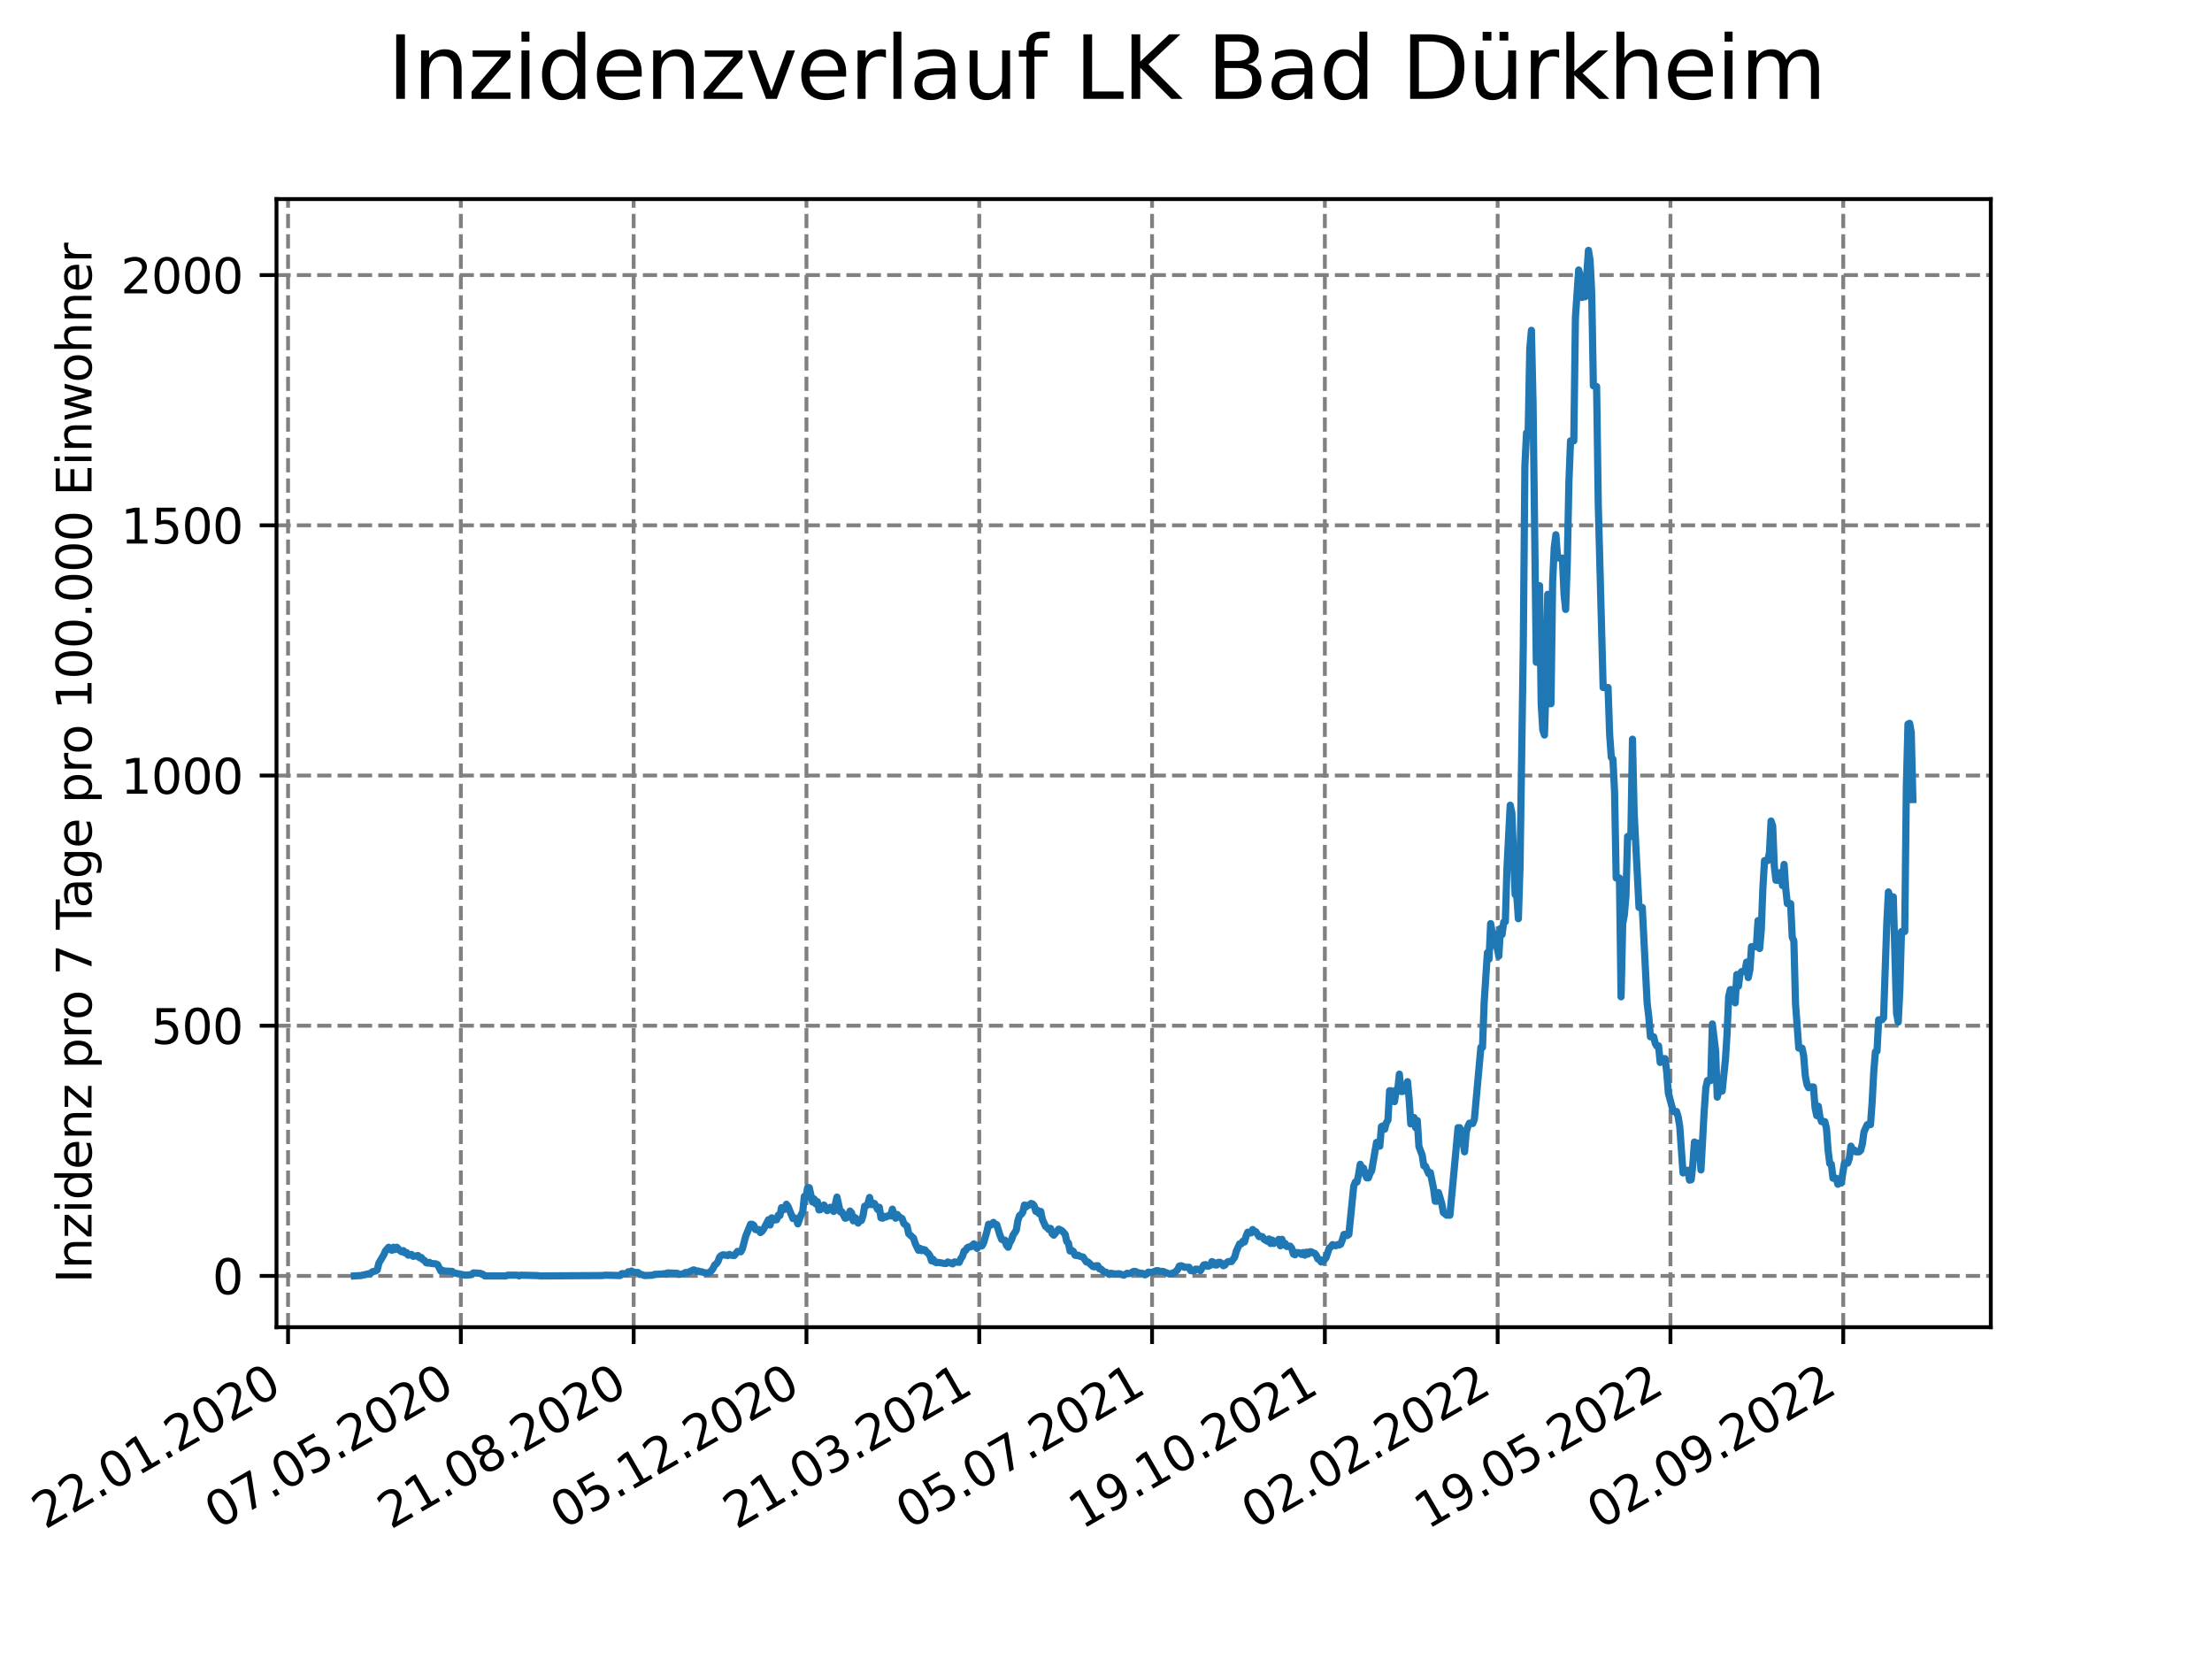 <?xml version="1.0" encoding="utf-8" standalone="no"?>
<!DOCTYPE svg PUBLIC "-//W3C//DTD SVG 1.1//EN"
  "http://www.w3.org/Graphics/SVG/1.1/DTD/svg11.dtd">
<svg xmlns:xlink="http://www.w3.org/1999/xlink" width="460.8pt" height="345.6pt" viewBox="0 0 460.8 345.6" xmlns="http://www.w3.org/2000/svg" version="1.1">
 <defs>
  <style type="text/css">*{stroke-linejoin: round; stroke-linecap: butt}</style>
 </defs>
 <g id="figure_1">
  <g id="patch_1">
   <path d="M 0 345.6 
L 460.8 345.6 
L 460.8 0 
L 0 0 
z
" style="fill: #ffffff"/>
  </g>
  <g id="axes_1">
   <g id="patch_2">
    <path d="M 57.6 276.48 
L 414.72 276.48 
L 414.72 41.472 
L 57.6 41.472 
z
" style="fill: #ffffff"/>
   </g>
   <g id="matplotlib.axis_1">
    <g id="xtick_1">
     <g id="line2d_1">
      <path d="M 60.008 276.48 
L 60.008 41.472 
" clip-path="url(#pf392b6de1f)" style="fill: none; stroke-dasharray: 2.96,1.28; stroke-dashoffset: 0; stroke: #808080; stroke-width: 0.8"/>
     </g>
     <g id="line2d_2">
      <defs>
       <path id="m49caa30ac6" d="M 0 0 
L 0 3.5 
" style="stroke: #000000; stroke-width: 0.8"/>
      </defs>
      <g>
       <use xlink:href="#m49caa30ac6" x="60.008" y="276.48" style="stroke: #000000; stroke-width: 0.8"/>
      </g>
     </g>
     <g id="text_1">
      <!-- 22.01.2020 -->
      <g transform="translate(9.383 318.689) rotate(-30) scale(0.1 -0.1)">
       <defs>
        <path id="DejaVuSans-32" d="M 1228 531 
L 3431 531 
L 3431 0 
L 469 0 
L 469 531 
Q 828 903 1448 1529 
Q 2069 2156 2228 2338 
Q 2531 2678 2651 2914 
Q 2772 3150 2772 3378 
Q 2772 3750 2511 3984 
Q 2250 4219 1831 4219 
Q 1534 4219 1204 4116 
Q 875 4013 500 3803 
L 500 4441 
Q 881 4594 1212 4672 
Q 1544 4750 1819 4750 
Q 2544 4750 2975 4387 
Q 3406 4025 3406 3419 
Q 3406 3131 3298 2873 
Q 3191 2616 2906 2266 
Q 2828 2175 2409 1742 
Q 1991 1309 1228 531 
z
" transform="scale(0.016)"/>
        <path id="DejaVuSans-2e" d="M 684 794 
L 1344 794 
L 1344 0 
L 684 0 
L 684 794 
z
" transform="scale(0.016)"/>
        <path id="DejaVuSans-30" d="M 2034 4250 
Q 1547 4250 1301 3770 
Q 1056 3291 1056 2328 
Q 1056 1369 1301 889 
Q 1547 409 2034 409 
Q 2525 409 2770 889 
Q 3016 1369 3016 2328 
Q 3016 3291 2770 3770 
Q 2525 4250 2034 4250 
z
M 2034 4750 
Q 2819 4750 3233 4129 
Q 3647 3509 3647 2328 
Q 3647 1150 3233 529 
Q 2819 -91 2034 -91 
Q 1250 -91 836 529 
Q 422 1150 422 2328 
Q 422 3509 836 4129 
Q 1250 4750 2034 4750 
z
" transform="scale(0.016)"/>
        <path id="DejaVuSans-31" d="M 794 531 
L 1825 531 
L 1825 4091 
L 703 3866 
L 703 4441 
L 1819 4666 
L 2450 4666 
L 2450 531 
L 3481 531 
L 3481 0 
L 794 0 
L 794 531 
z
" transform="scale(0.016)"/>
       </defs>
       <use xlink:href="#DejaVuSans-32"/>
       <use xlink:href="#DejaVuSans-32" x="63.623"/>
       <use xlink:href="#DejaVuSans-2e" x="127.246"/>
       <use xlink:href="#DejaVuSans-30" x="159.033"/>
       <use xlink:href="#DejaVuSans-31" x="222.656"/>
       <use xlink:href="#DejaVuSans-2e" x="286.279"/>
       <use xlink:href="#DejaVuSans-32" x="318.066"/>
       <use xlink:href="#DejaVuSans-30" x="381.689"/>
       <use xlink:href="#DejaVuSans-32" x="445.312"/>
       <use xlink:href="#DejaVuSans-30" x="508.936"/>
      </g>
     </g>
    </g>
    <g id="xtick_2">
     <g id="line2d_3">
      <path d="M 96.006 276.48 
L 96.006 41.472 
" clip-path="url(#pf392b6de1f)" style="fill: none; stroke-dasharray: 2.96,1.28; stroke-dashoffset: 0; stroke: #808080; stroke-width: 0.8"/>
     </g>
     <g id="line2d_4">
      <g>
       <use xlink:href="#m49caa30ac6" x="96.006" y="276.48" style="stroke: #000000; stroke-width: 0.8"/>
      </g>
     </g>
     <g id="text_2">
      <!-- 07.05.2020 -->
      <g transform="translate(45.38 318.689) rotate(-30) scale(0.1 -0.1)">
       <defs>
        <path id="DejaVuSans-37" d="M 525 4666 
L 3525 4666 
L 3525 4397 
L 1831 0 
L 1172 0 
L 2766 4134 
L 525 4134 
L 525 4666 
z
" transform="scale(0.016)"/>
        <path id="DejaVuSans-35" d="M 691 4666 
L 3169 4666 
L 3169 4134 
L 1269 4134 
L 1269 2991 
Q 1406 3038 1543 3061 
Q 1681 3084 1819 3084 
Q 2600 3084 3056 2656 
Q 3513 2228 3513 1497 
Q 3513 744 3044 326 
Q 2575 -91 1722 -91 
Q 1428 -91 1123 -41 
Q 819 9 494 109 
L 494 744 
Q 775 591 1075 516 
Q 1375 441 1709 441 
Q 2250 441 2565 725 
Q 2881 1009 2881 1497 
Q 2881 1984 2565 2268 
Q 2250 2553 1709 2553 
Q 1456 2553 1204 2497 
Q 953 2441 691 2322 
L 691 4666 
z
" transform="scale(0.016)"/>
       </defs>
       <use xlink:href="#DejaVuSans-30"/>
       <use xlink:href="#DejaVuSans-37" x="63.623"/>
       <use xlink:href="#DejaVuSans-2e" x="127.246"/>
       <use xlink:href="#DejaVuSans-30" x="159.033"/>
       <use xlink:href="#DejaVuSans-35" x="222.656"/>
       <use xlink:href="#DejaVuSans-2e" x="286.279"/>
       <use xlink:href="#DejaVuSans-32" x="318.066"/>
       <use xlink:href="#DejaVuSans-30" x="381.689"/>
       <use xlink:href="#DejaVuSans-32" x="445.312"/>
       <use xlink:href="#DejaVuSans-30" x="508.936"/>
      </g>
     </g>
    </g>
    <g id="xtick_3">
     <g id="line2d_5">
      <path d="M 132.003 276.48 
L 132.003 41.472 
" clip-path="url(#pf392b6de1f)" style="fill: none; stroke-dasharray: 2.96,1.28; stroke-dashoffset: 0; stroke: #808080; stroke-width: 0.8"/>
     </g>
     <g id="line2d_6">
      <g>
       <use xlink:href="#m49caa30ac6" x="132.003" y="276.48" style="stroke: #000000; stroke-width: 0.8"/>
      </g>
     </g>
     <g id="text_3">
      <!-- 21.08.2020 -->
      <g transform="translate(81.378 318.689) rotate(-30) scale(0.1 -0.1)">
       <defs>
        <path id="DejaVuSans-38" d="M 2034 2216 
Q 1584 2216 1326 1975 
Q 1069 1734 1069 1313 
Q 1069 891 1326 650 
Q 1584 409 2034 409 
Q 2484 409 2743 651 
Q 3003 894 3003 1313 
Q 3003 1734 2745 1975 
Q 2488 2216 2034 2216 
z
M 1403 2484 
Q 997 2584 770 2862 
Q 544 3141 544 3541 
Q 544 4100 942 4425 
Q 1341 4750 2034 4750 
Q 2731 4750 3128 4425 
Q 3525 4100 3525 3541 
Q 3525 3141 3298 2862 
Q 3072 2584 2669 2484 
Q 3125 2378 3379 2068 
Q 3634 1759 3634 1313 
Q 3634 634 3220 271 
Q 2806 -91 2034 -91 
Q 1263 -91 848 271 
Q 434 634 434 1313 
Q 434 1759 690 2068 
Q 947 2378 1403 2484 
z
M 1172 3481 
Q 1172 3119 1398 2916 
Q 1625 2713 2034 2713 
Q 2441 2713 2670 2916 
Q 2900 3119 2900 3481 
Q 2900 3844 2670 4047 
Q 2441 4250 2034 4250 
Q 1625 4250 1398 4047 
Q 1172 3844 1172 3481 
z
" transform="scale(0.016)"/>
       </defs>
       <use xlink:href="#DejaVuSans-32"/>
       <use xlink:href="#DejaVuSans-31" x="63.623"/>
       <use xlink:href="#DejaVuSans-2e" x="127.246"/>
       <use xlink:href="#DejaVuSans-30" x="159.033"/>
       <use xlink:href="#DejaVuSans-38" x="222.656"/>
       <use xlink:href="#DejaVuSans-2e" x="286.279"/>
       <use xlink:href="#DejaVuSans-32" x="318.066"/>
       <use xlink:href="#DejaVuSans-30" x="381.689"/>
       <use xlink:href="#DejaVuSans-32" x="445.312"/>
       <use xlink:href="#DejaVuSans-30" x="508.936"/>
      </g>
     </g>
    </g>
    <g id="xtick_4">
     <g id="line2d_7">
      <path d="M 168 276.48 
L 168 41.472 
" clip-path="url(#pf392b6de1f)" style="fill: none; stroke-dasharray: 2.96,1.28; stroke-dashoffset: 0; stroke: #808080; stroke-width: 0.8"/>
     </g>
     <g id="line2d_8">
      <g>
       <use xlink:href="#m49caa30ac6" x="168" y="276.48" style="stroke: #000000; stroke-width: 0.8"/>
      </g>
     </g>
     <g id="text_4">
      <!-- 05.12.2020 -->
      <g transform="translate(117.375 318.689) rotate(-30) scale(0.1 -0.1)">
       <use xlink:href="#DejaVuSans-30"/>
       <use xlink:href="#DejaVuSans-35" x="63.623"/>
       <use xlink:href="#DejaVuSans-2e" x="127.246"/>
       <use xlink:href="#DejaVuSans-31" x="159.033"/>
       <use xlink:href="#DejaVuSans-32" x="222.656"/>
       <use xlink:href="#DejaVuSans-2e" x="286.279"/>
       <use xlink:href="#DejaVuSans-32" x="318.066"/>
       <use xlink:href="#DejaVuSans-30" x="381.689"/>
       <use xlink:href="#DejaVuSans-32" x="445.312"/>
       <use xlink:href="#DejaVuSans-30" x="508.936"/>
      </g>
     </g>
    </g>
    <g id="xtick_5">
     <g id="line2d_9">
      <path d="M 203.997 276.48 
L 203.997 41.472 
" clip-path="url(#pf392b6de1f)" style="fill: none; stroke-dasharray: 2.96,1.28; stroke-dashoffset: 0; stroke: #808080; stroke-width: 0.8"/>
     </g>
     <g id="line2d_10">
      <g>
       <use xlink:href="#m49caa30ac6" x="203.997" y="276.48" style="stroke: #000000; stroke-width: 0.8"/>
      </g>
     </g>
     <g id="text_5">
      <!-- 21.03.2021 -->
      <g transform="translate(153.372 318.689) rotate(-30) scale(0.1 -0.1)">
       <defs>
        <path id="DejaVuSans-33" d="M 2597 2516 
Q 3050 2419 3304 2112 
Q 3559 1806 3559 1356 
Q 3559 666 3084 287 
Q 2609 -91 1734 -91 
Q 1441 -91 1130 -33 
Q 819 25 488 141 
L 488 750 
Q 750 597 1062 519 
Q 1375 441 1716 441 
Q 2309 441 2620 675 
Q 2931 909 2931 1356 
Q 2931 1769 2642 2001 
Q 2353 2234 1838 2234 
L 1294 2234 
L 1294 2753 
L 1863 2753 
Q 2328 2753 2575 2939 
Q 2822 3125 2822 3475 
Q 2822 3834 2567 4026 
Q 2313 4219 1838 4219 
Q 1578 4219 1281 4162 
Q 984 4106 628 3988 
L 628 4550 
Q 988 4650 1302 4700 
Q 1616 4750 1894 4750 
Q 2613 4750 3031 4423 
Q 3450 4097 3450 3541 
Q 3450 3153 3228 2886 
Q 3006 2619 2597 2516 
z
" transform="scale(0.016)"/>
       </defs>
       <use xlink:href="#DejaVuSans-32"/>
       <use xlink:href="#DejaVuSans-31" x="63.623"/>
       <use xlink:href="#DejaVuSans-2e" x="127.246"/>
       <use xlink:href="#DejaVuSans-30" x="159.033"/>
       <use xlink:href="#DejaVuSans-33" x="222.656"/>
       <use xlink:href="#DejaVuSans-2e" x="286.279"/>
       <use xlink:href="#DejaVuSans-32" x="318.066"/>
       <use xlink:href="#DejaVuSans-30" x="381.689"/>
       <use xlink:href="#DejaVuSans-32" x="445.312"/>
       <use xlink:href="#DejaVuSans-31" x="508.936"/>
      </g>
     </g>
    </g>
    <g id="xtick_6">
     <g id="line2d_11">
      <path d="M 239.995 276.48 
L 239.995 41.472 
" clip-path="url(#pf392b6de1f)" style="fill: none; stroke-dasharray: 2.96,1.28; stroke-dashoffset: 0; stroke: #808080; stroke-width: 0.8"/>
     </g>
     <g id="line2d_12">
      <g>
       <use xlink:href="#m49caa30ac6" x="239.995" y="276.48" style="stroke: #000000; stroke-width: 0.8"/>
      </g>
     </g>
     <g id="text_6">
      <!-- 05.07.2021 -->
      <g transform="translate(189.369 318.689) rotate(-30) scale(0.1 -0.1)">
       <use xlink:href="#DejaVuSans-30"/>
       <use xlink:href="#DejaVuSans-35" x="63.623"/>
       <use xlink:href="#DejaVuSans-2e" x="127.246"/>
       <use xlink:href="#DejaVuSans-30" x="159.033"/>
       <use xlink:href="#DejaVuSans-37" x="222.656"/>
       <use xlink:href="#DejaVuSans-2e" x="286.279"/>
       <use xlink:href="#DejaVuSans-32" x="318.066"/>
       <use xlink:href="#DejaVuSans-30" x="381.689"/>
       <use xlink:href="#DejaVuSans-32" x="445.312"/>
       <use xlink:href="#DejaVuSans-31" x="508.936"/>
      </g>
     </g>
    </g>
    <g id="xtick_7">
     <g id="line2d_13">
      <path d="M 275.992 276.48 
L 275.992 41.472 
" clip-path="url(#pf392b6de1f)" style="fill: none; stroke-dasharray: 2.96,1.28; stroke-dashoffset: 0; stroke: #808080; stroke-width: 0.8"/>
     </g>
     <g id="line2d_14">
      <g>
       <use xlink:href="#m49caa30ac6" x="275.992" y="276.48" style="stroke: #000000; stroke-width: 0.8"/>
      </g>
     </g>
     <g id="text_7">
      <!-- 19.10.2021 -->
      <g transform="translate(225.367 318.689) rotate(-30) scale(0.1 -0.1)">
       <defs>
        <path id="DejaVuSans-39" d="M 703 97 
L 703 672 
Q 941 559 1184 500 
Q 1428 441 1663 441 
Q 2288 441 2617 861 
Q 2947 1281 2994 2138 
Q 2813 1869 2534 1725 
Q 2256 1581 1919 1581 
Q 1219 1581 811 2004 
Q 403 2428 403 3163 
Q 403 3881 828 4315 
Q 1253 4750 1959 4750 
Q 2769 4750 3195 4129 
Q 3622 3509 3622 2328 
Q 3622 1225 3098 567 
Q 2575 -91 1691 -91 
Q 1453 -91 1209 -44 
Q 966 3 703 97 
z
M 1959 2075 
Q 2384 2075 2632 2365 
Q 2881 2656 2881 3163 
Q 2881 3666 2632 3958 
Q 2384 4250 1959 4250 
Q 1534 4250 1286 3958 
Q 1038 3666 1038 3163 
Q 1038 2656 1286 2365 
Q 1534 2075 1959 2075 
z
" transform="scale(0.016)"/>
       </defs>
       <use xlink:href="#DejaVuSans-31"/>
       <use xlink:href="#DejaVuSans-39" x="63.623"/>
       <use xlink:href="#DejaVuSans-2e" x="127.246"/>
       <use xlink:href="#DejaVuSans-31" x="159.033"/>
       <use xlink:href="#DejaVuSans-30" x="222.656"/>
       <use xlink:href="#DejaVuSans-2e" x="286.279"/>
       <use xlink:href="#DejaVuSans-32" x="318.066"/>
       <use xlink:href="#DejaVuSans-30" x="381.689"/>
       <use xlink:href="#DejaVuSans-32" x="445.312"/>
       <use xlink:href="#DejaVuSans-31" x="508.936"/>
      </g>
     </g>
    </g>
    <g id="xtick_8">
     <g id="line2d_15">
      <path d="M 311.989 276.48 
L 311.989 41.472 
" clip-path="url(#pf392b6de1f)" style="fill: none; stroke-dasharray: 2.96,1.28; stroke-dashoffset: 0; stroke: #808080; stroke-width: 0.8"/>
     </g>
     <g id="line2d_16">
      <g>
       <use xlink:href="#m49caa30ac6" x="311.989" y="276.48" style="stroke: #000000; stroke-width: 0.8"/>
      </g>
     </g>
     <g id="text_8">
      <!-- 02.02.2022 -->
      <g transform="translate(261.364 318.689) rotate(-30) scale(0.1 -0.1)">
       <use xlink:href="#DejaVuSans-30"/>
       <use xlink:href="#DejaVuSans-32" x="63.623"/>
       <use xlink:href="#DejaVuSans-2e" x="127.246"/>
       <use xlink:href="#DejaVuSans-30" x="159.033"/>
       <use xlink:href="#DejaVuSans-32" x="222.656"/>
       <use xlink:href="#DejaVuSans-2e" x="286.279"/>
       <use xlink:href="#DejaVuSans-32" x="318.066"/>
       <use xlink:href="#DejaVuSans-30" x="381.689"/>
       <use xlink:href="#DejaVuSans-32" x="445.312"/>
       <use xlink:href="#DejaVuSans-32" x="508.936"/>
      </g>
     </g>
    </g>
    <g id="xtick_9">
     <g id="line2d_17">
      <path d="M 347.986 276.48 
L 347.986 41.472 
" clip-path="url(#pf392b6de1f)" style="fill: none; stroke-dasharray: 2.96,1.28; stroke-dashoffset: 0; stroke: #808080; stroke-width: 0.8"/>
     </g>
     <g id="line2d_18">
      <g>
       <use xlink:href="#m49caa30ac6" x="347.986" y="276.48" style="stroke: #000000; stroke-width: 0.8"/>
      </g>
     </g>
     <g id="text_9">
      <!-- 19.05.2022 -->
      <g transform="translate(297.361 318.689) rotate(-30) scale(0.1 -0.1)">
       <use xlink:href="#DejaVuSans-31"/>
       <use xlink:href="#DejaVuSans-39" x="63.623"/>
       <use xlink:href="#DejaVuSans-2e" x="127.246"/>
       <use xlink:href="#DejaVuSans-30" x="159.033"/>
       <use xlink:href="#DejaVuSans-35" x="222.656"/>
       <use xlink:href="#DejaVuSans-2e" x="286.279"/>
       <use xlink:href="#DejaVuSans-32" x="318.066"/>
       <use xlink:href="#DejaVuSans-30" x="381.689"/>
       <use xlink:href="#DejaVuSans-32" x="445.312"/>
       <use xlink:href="#DejaVuSans-32" x="508.936"/>
      </g>
     </g>
    </g>
    <g id="xtick_10">
     <g id="line2d_19">
      <path d="M 383.984 276.48 
L 383.984 41.472 
" clip-path="url(#pf392b6de1f)" style="fill: none; stroke-dasharray: 2.96,1.28; stroke-dashoffset: 0; stroke: #808080; stroke-width: 0.8"/>
     </g>
     <g id="line2d_20">
      <g>
       <use xlink:href="#m49caa30ac6" x="383.984" y="276.48" style="stroke: #000000; stroke-width: 0.8"/>
      </g>
     </g>
     <g id="text_10">
      <!-- 02.09.2022 -->
      <g transform="translate(333.358 318.689) rotate(-30) scale(0.1 -0.1)">
       <use xlink:href="#DejaVuSans-30"/>
       <use xlink:href="#DejaVuSans-32" x="63.623"/>
       <use xlink:href="#DejaVuSans-2e" x="127.246"/>
       <use xlink:href="#DejaVuSans-30" x="159.033"/>
       <use xlink:href="#DejaVuSans-39" x="222.656"/>
       <use xlink:href="#DejaVuSans-2e" x="286.279"/>
       <use xlink:href="#DejaVuSans-32" x="318.066"/>
       <use xlink:href="#DejaVuSans-30" x="381.689"/>
       <use xlink:href="#DejaVuSans-32" x="445.312"/>
       <use xlink:href="#DejaVuSans-32" x="508.936"/>
      </g>
     </g>
    </g>
   </g>
   <g id="matplotlib.axis_2">
    <g id="ytick_1">
     <g id="line2d_21">
      <path d="M 57.6 265.798 
L 414.72 265.798 
" clip-path="url(#pf392b6de1f)" style="fill: none; stroke-dasharray: 2.96,1.28; stroke-dashoffset: 0; stroke: #808080; stroke-width: 0.8"/>
     </g>
     <g id="line2d_22">
      <defs>
       <path id="m93ad65875f" d="M 0 0 
L -3.5 0 
" style="stroke: #000000; stroke-width: 0.8"/>
      </defs>
      <g>
       <use xlink:href="#m93ad65875f" x="57.6" y="265.798" style="stroke: #000000; stroke-width: 0.8"/>
      </g>
     </g>
     <g id="text_11">
      <!-- 0 -->
      <g transform="translate(44.237 269.597) scale(0.1 -0.1)">
       <use xlink:href="#DejaVuSans-30"/>
      </g>
     </g>
    </g>
    <g id="ytick_2">
     <g id="line2d_23">
      <path d="M 57.6 213.675 
L 414.72 213.675 
" clip-path="url(#pf392b6de1f)" style="fill: none; stroke-dasharray: 2.96,1.28; stroke-dashoffset: 0; stroke: #808080; stroke-width: 0.8"/>
     </g>
     <g id="line2d_24">
      <g>
       <use xlink:href="#m93ad65875f" x="57.6" y="213.675" style="stroke: #000000; stroke-width: 0.8"/>
      </g>
     </g>
     <g id="text_12">
      <!-- 500 -->
      <g transform="translate(31.512 217.474) scale(0.1 -0.1)">
       <use xlink:href="#DejaVuSans-35"/>
       <use xlink:href="#DejaVuSans-30" x="63.623"/>
       <use xlink:href="#DejaVuSans-30" x="127.246"/>
      </g>
     </g>
    </g>
    <g id="ytick_3">
     <g id="line2d_25">
      <path d="M 57.6 161.552 
L 414.72 161.552 
" clip-path="url(#pf392b6de1f)" style="fill: none; stroke-dasharray: 2.96,1.28; stroke-dashoffset: 0; stroke: #808080; stroke-width: 0.8"/>
     </g>
     <g id="line2d_26">
      <g>
       <use xlink:href="#m93ad65875f" x="57.6" y="161.552" style="stroke: #000000; stroke-width: 0.8"/>
      </g>
     </g>
     <g id="text_13">
      <!-- 1000 -->
      <g transform="translate(25.15 165.352) scale(0.1 -0.1)">
       <use xlink:href="#DejaVuSans-31"/>
       <use xlink:href="#DejaVuSans-30" x="63.623"/>
       <use xlink:href="#DejaVuSans-30" x="127.246"/>
       <use xlink:href="#DejaVuSans-30" x="190.869"/>
      </g>
     </g>
    </g>
    <g id="ytick_4">
     <g id="line2d_27">
      <path d="M 57.6 109.43 
L 414.72 109.43 
" clip-path="url(#pf392b6de1f)" style="fill: none; stroke-dasharray: 2.96,1.28; stroke-dashoffset: 0; stroke: #808080; stroke-width: 0.8"/>
     </g>
     <g id="line2d_28">
      <g>
       <use xlink:href="#m93ad65875f" x="57.6" y="109.43" style="stroke: #000000; stroke-width: 0.8"/>
      </g>
     </g>
     <g id="text_14">
      <!-- 1500 -->
      <g transform="translate(25.15 113.229) scale(0.1 -0.1)">
       <use xlink:href="#DejaVuSans-31"/>
       <use xlink:href="#DejaVuSans-35" x="63.623"/>
       <use xlink:href="#DejaVuSans-30" x="127.246"/>
       <use xlink:href="#DejaVuSans-30" x="190.869"/>
      </g>
     </g>
    </g>
    <g id="ytick_5">
     <g id="line2d_29">
      <path d="M 57.6 57.307 
L 414.72 57.307 
" clip-path="url(#pf392b6de1f)" style="fill: none; stroke-dasharray: 2.96,1.28; stroke-dashoffset: 0; stroke: #808080; stroke-width: 0.8"/>
     </g>
     <g id="line2d_30">
      <g>
       <use xlink:href="#m93ad65875f" x="57.6" y="57.307" style="stroke: #000000; stroke-width: 0.8"/>
      </g>
     </g>
     <g id="text_15">
      <!-- 2000 -->
      <g transform="translate(25.15 61.106) scale(0.1 -0.1)">
       <use xlink:href="#DejaVuSans-32"/>
       <use xlink:href="#DejaVuSans-30" x="63.623"/>
       <use xlink:href="#DejaVuSans-30" x="127.246"/>
       <use xlink:href="#DejaVuSans-30" x="190.869"/>
      </g>
     </g>
    </g>
    <g id="text_16">
     <!-- Inzidenz pro 7 Tage pro 100.000 Einwohner -->
     <g transform="translate(19.07 267.301) rotate(-90) scale(0.1 -0.1)">
      <defs>
       <path id="DejaVuSans-49" d="M 628 4666 
L 1259 4666 
L 1259 0 
L 628 0 
L 628 4666 
z
" transform="scale(0.016)"/>
       <path id="DejaVuSans-6e" d="M 3513 2113 
L 3513 0 
L 2938 0 
L 2938 2094 
Q 2938 2591 2744 2837 
Q 2550 3084 2163 3084 
Q 1697 3084 1428 2787 
Q 1159 2491 1159 1978 
L 1159 0 
L 581 0 
L 581 3500 
L 1159 3500 
L 1159 2956 
Q 1366 3272 1645 3428 
Q 1925 3584 2291 3584 
Q 2894 3584 3203 3211 
Q 3513 2838 3513 2113 
z
" transform="scale(0.016)"/>
       <path id="DejaVuSans-7a" d="M 353 3500 
L 3084 3500 
L 3084 2975 
L 922 459 
L 3084 459 
L 3084 0 
L 275 0 
L 275 525 
L 2438 3041 
L 353 3041 
L 353 3500 
z
" transform="scale(0.016)"/>
       <path id="DejaVuSans-69" d="M 603 3500 
L 1178 3500 
L 1178 0 
L 603 0 
L 603 3500 
z
M 603 4863 
L 1178 4863 
L 1178 4134 
L 603 4134 
L 603 4863 
z
" transform="scale(0.016)"/>
       <path id="DejaVuSans-64" d="M 2906 2969 
L 2906 4863 
L 3481 4863 
L 3481 0 
L 2906 0 
L 2906 525 
Q 2725 213 2448 61 
Q 2172 -91 1784 -91 
Q 1150 -91 751 415 
Q 353 922 353 1747 
Q 353 2572 751 3078 
Q 1150 3584 1784 3584 
Q 2172 3584 2448 3432 
Q 2725 3281 2906 2969 
z
M 947 1747 
Q 947 1113 1208 752 
Q 1469 391 1925 391 
Q 2381 391 2643 752 
Q 2906 1113 2906 1747 
Q 2906 2381 2643 2742 
Q 2381 3103 1925 3103 
Q 1469 3103 1208 2742 
Q 947 2381 947 1747 
z
" transform="scale(0.016)"/>
       <path id="DejaVuSans-65" d="M 3597 1894 
L 3597 1613 
L 953 1613 
Q 991 1019 1311 708 
Q 1631 397 2203 397 
Q 2534 397 2845 478 
Q 3156 559 3463 722 
L 3463 178 
Q 3153 47 2828 -22 
Q 2503 -91 2169 -91 
Q 1331 -91 842 396 
Q 353 884 353 1716 
Q 353 2575 817 3079 
Q 1281 3584 2069 3584 
Q 2775 3584 3186 3129 
Q 3597 2675 3597 1894 
z
M 3022 2063 
Q 3016 2534 2758 2815 
Q 2500 3097 2075 3097 
Q 1594 3097 1305 2825 
Q 1016 2553 972 2059 
L 3022 2063 
z
" transform="scale(0.016)"/>
       <path id="DejaVuSans-20" transform="scale(0.016)"/>
       <path id="DejaVuSans-70" d="M 1159 525 
L 1159 -1331 
L 581 -1331 
L 581 3500 
L 1159 3500 
L 1159 2969 
Q 1341 3281 1617 3432 
Q 1894 3584 2278 3584 
Q 2916 3584 3314 3078 
Q 3713 2572 3713 1747 
Q 3713 922 3314 415 
Q 2916 -91 2278 -91 
Q 1894 -91 1617 61 
Q 1341 213 1159 525 
z
M 3116 1747 
Q 3116 2381 2855 2742 
Q 2594 3103 2138 3103 
Q 1681 3103 1420 2742 
Q 1159 2381 1159 1747 
Q 1159 1113 1420 752 
Q 1681 391 2138 391 
Q 2594 391 2855 752 
Q 3116 1113 3116 1747 
z
" transform="scale(0.016)"/>
       <path id="DejaVuSans-72" d="M 2631 2963 
Q 2534 3019 2420 3045 
Q 2306 3072 2169 3072 
Q 1681 3072 1420 2755 
Q 1159 2438 1159 1844 
L 1159 0 
L 581 0 
L 581 3500 
L 1159 3500 
L 1159 2956 
Q 1341 3275 1631 3429 
Q 1922 3584 2338 3584 
Q 2397 3584 2469 3576 
Q 2541 3569 2628 3553 
L 2631 2963 
z
" transform="scale(0.016)"/>
       <path id="DejaVuSans-6f" d="M 1959 3097 
Q 1497 3097 1228 2736 
Q 959 2375 959 1747 
Q 959 1119 1226 758 
Q 1494 397 1959 397 
Q 2419 397 2687 759 
Q 2956 1122 2956 1747 
Q 2956 2369 2687 2733 
Q 2419 3097 1959 3097 
z
M 1959 3584 
Q 2709 3584 3137 3096 
Q 3566 2609 3566 1747 
Q 3566 888 3137 398 
Q 2709 -91 1959 -91 
Q 1206 -91 779 398 
Q 353 888 353 1747 
Q 353 2609 779 3096 
Q 1206 3584 1959 3584 
z
" transform="scale(0.016)"/>
       <path id="DejaVuSans-54" d="M -19 4666 
L 3928 4666 
L 3928 4134 
L 2272 4134 
L 2272 0 
L 1638 0 
L 1638 4134 
L -19 4134 
L -19 4666 
z
" transform="scale(0.016)"/>
       <path id="DejaVuSans-61" d="M 2194 1759 
Q 1497 1759 1228 1600 
Q 959 1441 959 1056 
Q 959 750 1161 570 
Q 1363 391 1709 391 
Q 2188 391 2477 730 
Q 2766 1069 2766 1631 
L 2766 1759 
L 2194 1759 
z
M 3341 1997 
L 3341 0 
L 2766 0 
L 2766 531 
Q 2569 213 2275 61 
Q 1981 -91 1556 -91 
Q 1019 -91 701 211 
Q 384 513 384 1019 
Q 384 1609 779 1909 
Q 1175 2209 1959 2209 
L 2766 2209 
L 2766 2266 
Q 2766 2663 2505 2880 
Q 2244 3097 1772 3097 
Q 1472 3097 1187 3025 
Q 903 2953 641 2809 
L 641 3341 
Q 956 3463 1253 3523 
Q 1550 3584 1831 3584 
Q 2591 3584 2966 3190 
Q 3341 2797 3341 1997 
z
" transform="scale(0.016)"/>
       <path id="DejaVuSans-67" d="M 2906 1791 
Q 2906 2416 2648 2759 
Q 2391 3103 1925 3103 
Q 1463 3103 1205 2759 
Q 947 2416 947 1791 
Q 947 1169 1205 825 
Q 1463 481 1925 481 
Q 2391 481 2648 825 
Q 2906 1169 2906 1791 
z
M 3481 434 
Q 3481 -459 3084 -895 
Q 2688 -1331 1869 -1331 
Q 1566 -1331 1297 -1286 
Q 1028 -1241 775 -1147 
L 775 -588 
Q 1028 -725 1275 -790 
Q 1522 -856 1778 -856 
Q 2344 -856 2625 -561 
Q 2906 -266 2906 331 
L 2906 616 
Q 2728 306 2450 153 
Q 2172 0 1784 0 
Q 1141 0 747 490 
Q 353 981 353 1791 
Q 353 2603 747 3093 
Q 1141 3584 1784 3584 
Q 2172 3584 2450 3431 
Q 2728 3278 2906 2969 
L 2906 3500 
L 3481 3500 
L 3481 434 
z
" transform="scale(0.016)"/>
       <path id="DejaVuSans-45" d="M 628 4666 
L 3578 4666 
L 3578 4134 
L 1259 4134 
L 1259 2753 
L 3481 2753 
L 3481 2222 
L 1259 2222 
L 1259 531 
L 3634 531 
L 3634 0 
L 628 0 
L 628 4666 
z
" transform="scale(0.016)"/>
       <path id="DejaVuSans-77" d="M 269 3500 
L 844 3500 
L 1563 769 
L 2278 3500 
L 2956 3500 
L 3675 769 
L 4391 3500 
L 4966 3500 
L 4050 0 
L 3372 0 
L 2619 2869 
L 1863 0 
L 1184 0 
L 269 3500 
z
" transform="scale(0.016)"/>
       <path id="DejaVuSans-68" d="M 3513 2113 
L 3513 0 
L 2938 0 
L 2938 2094 
Q 2938 2591 2744 2837 
Q 2550 3084 2163 3084 
Q 1697 3084 1428 2787 
Q 1159 2491 1159 1978 
L 1159 0 
L 581 0 
L 581 4863 
L 1159 4863 
L 1159 2956 
Q 1366 3272 1645 3428 
Q 1925 3584 2291 3584 
Q 2894 3584 3203 3211 
Q 3513 2838 3513 2113 
z
" transform="scale(0.016)"/>
      </defs>
      <use xlink:href="#DejaVuSans-49"/>
      <use xlink:href="#DejaVuSans-6e" x="29.492"/>
      <use xlink:href="#DejaVuSans-7a" x="92.871"/>
      <use xlink:href="#DejaVuSans-69" x="145.361"/>
      <use xlink:href="#DejaVuSans-64" x="173.145"/>
      <use xlink:href="#DejaVuSans-65" x="236.621"/>
      <use xlink:href="#DejaVuSans-6e" x="298.145"/>
      <use xlink:href="#DejaVuSans-7a" x="361.523"/>
      <use xlink:href="#DejaVuSans-20" x="414.014"/>
      <use xlink:href="#DejaVuSans-70" x="445.801"/>
      <use xlink:href="#DejaVuSans-72" x="509.277"/>
      <use xlink:href="#DejaVuSans-6f" x="548.141"/>
      <use xlink:href="#DejaVuSans-20" x="609.322"/>
      <use xlink:href="#DejaVuSans-37" x="641.109"/>
      <use xlink:href="#DejaVuSans-20" x="704.732"/>
      <use xlink:href="#DejaVuSans-54" x="736.52"/>
      <use xlink:href="#DejaVuSans-61" x="781.104"/>
      <use xlink:href="#DejaVuSans-67" x="842.383"/>
      <use xlink:href="#DejaVuSans-65" x="905.859"/>
      <use xlink:href="#DejaVuSans-20" x="967.383"/>
      <use xlink:href="#DejaVuSans-70" x="999.17"/>
      <use xlink:href="#DejaVuSans-72" x="1062.646"/>
      <use xlink:href="#DejaVuSans-6f" x="1101.51"/>
      <use xlink:href="#DejaVuSans-20" x="1162.691"/>
      <use xlink:href="#DejaVuSans-31" x="1194.479"/>
      <use xlink:href="#DejaVuSans-30" x="1258.102"/>
      <use xlink:href="#DejaVuSans-30" x="1321.725"/>
      <use xlink:href="#DejaVuSans-2e" x="1385.348"/>
      <use xlink:href="#DejaVuSans-30" x="1417.135"/>
      <use xlink:href="#DejaVuSans-30" x="1480.758"/>
      <use xlink:href="#DejaVuSans-30" x="1544.381"/>
      <use xlink:href="#DejaVuSans-20" x="1608.004"/>
      <use xlink:href="#DejaVuSans-45" x="1639.791"/>
      <use xlink:href="#DejaVuSans-69" x="1702.975"/>
      <use xlink:href="#DejaVuSans-6e" x="1730.758"/>
      <use xlink:href="#DejaVuSans-77" x="1794.137"/>
      <use xlink:href="#DejaVuSans-6f" x="1875.924"/>
      <use xlink:href="#DejaVuSans-68" x="1937.105"/>
      <use xlink:href="#DejaVuSans-6e" x="2000.484"/>
      <use xlink:href="#DejaVuSans-65" x="2063.863"/>
      <use xlink:href="#DejaVuSans-72" x="2125.387"/>
     </g>
    </g>
   </g>
   <g id="line2d_31">
    <path d="M 73.833 265.798 
L 75.191 265.719 
L 77.229 265.248 
L 77.568 264.933 
L 78.247 264.776 
L 78.587 264.541 
L 78.927 263.126 
L 79.945 261.398 
L 80.285 260.612 
L 80.964 259.826 
L 81.304 260.298 
L 81.643 260.455 
L 81.983 259.826 
L 82.323 260.298 
L 82.662 259.826 
L 83.341 260.533 
L 83.681 260.769 
L 84.021 260.533 
L 84.36 261.005 
L 84.7 260.926 
L 85.039 261.476 
L 85.719 261.319 
L 86.058 261.712 
L 86.737 261.633 
L 87.077 261.555 
L 87.417 262.026 
L 87.756 261.948 
L 88.096 262.419 
L 88.435 262.576 
L 88.775 263.048 
L 89.115 263.126 
L 89.454 262.969 
L 89.794 263.205 
L 90.813 263.283 
L 91.152 263.441 
L 91.831 264.776 
L 92.171 264.619 
L 92.511 264.776 
L 94.209 264.855 
L 94.548 265.169 
L 96.925 265.641 
L 97.944 265.562 
L 98.284 265.484 
L 98.623 265.169 
L 99.982 265.248 
L 100.661 265.484 
L 101 265.798 
L 105.415 265.798 
L 105.755 265.641 
L 107.792 265.641 
L 108.132 265.798 
L 108.472 265.641 
L 111.868 265.719 
L 112.547 265.798 
L 125.451 265.719 
L 126.131 265.641 
L 129.187 265.719 
L 129.527 265.326 
L 130.545 265.326 
L 130.885 264.933 
L 131.225 264.933 
L 131.564 264.776 
L 131.904 265.012 
L 132.583 265.091 
L 132.923 265.091 
L 133.262 265.484 
L 133.602 265.484 
L 134.281 265.719 
L 135.979 265.641 
L 136.319 265.484 
L 138.017 265.405 
L 138.356 265.326 
L 138.696 265.405 
L 139.035 265.169 
L 141.073 265.248 
L 141.412 265.484 
L 142.092 265.405 
L 142.431 265.326 
L 142.771 265.091 
L 143.11 265.169 
L 144.469 264.541 
L 144.808 264.619 
L 145.148 264.855 
L 145.488 264.776 
L 145.827 264.933 
L 146.167 264.933 
L 146.846 265.169 
L 147.525 265.169 
L 147.865 265.012 
L 148.204 264.698 
L 148.544 264.226 
L 148.884 263.519 
L 149.223 263.283 
L 149.563 262.812 
L 149.902 261.869 
L 150.242 261.555 
L 150.582 261.398 
L 151.261 261.476 
L 151.6 261.555 
L 151.94 261.319 
L 152.28 261.476 
L 152.959 261.555 
L 153.638 260.69 
L 154.317 260.769 
L 154.657 260.14 
L 155.336 257.548 
L 156.355 255.033 
L 156.694 255.033 
L 157.034 255.269 
L 157.374 256.133 
L 157.713 256.212 
L 158.053 256.133 
L 158.392 256.762 
L 158.732 256.526 
L 159.072 256.055 
L 160.09 254.09 
L 160.43 255.19 
L 160.77 253.697 
L 161.109 254.169 
L 161.788 254.09 
L 162.128 253.147 
L 162.467 253.226 
L 162.807 251.576 
L 163.147 252.047 
L 163.486 251.89 
L 163.826 250.869 
L 164.165 251.34 
L 165.184 253.855 
L 165.524 253.697 
L 165.863 253.855 
L 166.203 254.955 
L 166.882 253.069 
L 167.222 252.44 
L 167.561 249.219 
L 167.901 249.454 
L 168.241 247.411 
L 168.58 247.411 
L 169.259 250.397 
L 169.599 249.769 
L 169.939 250.79 
L 170.278 250.319 
L 170.618 252.047 
L 170.957 251.969 
L 171.637 251.026 
L 171.976 251.497 
L 172.316 252.204 
L 172.655 252.047 
L 172.995 251.497 
L 173.335 251.654 
L 173.674 252.362 
L 174.353 249.376 
L 175.033 252.44 
L 175.372 252.44 
L 176.051 253.776 
L 176.391 253.697 
L 176.731 253.147 
L 177.07 252.283 
L 177.41 252.676 
L 177.749 254.326 
L 178.089 253.619 
L 178.429 253.933 
L 178.768 254.797 
L 179.108 254.247 
L 179.447 254.247 
L 179.787 253.226 
L 180.127 251.262 
L 180.466 251.183 
L 180.806 250.712 
L 181.145 249.454 
L 181.485 250.947 
L 181.825 250.633 
L 182.164 250.712 
L 182.843 251.969 
L 183.183 251.497 
L 183.522 253.697 
L 183.862 253.776 
L 184.202 253.383 
L 184.541 253.54 
L 185.22 253.147 
L 185.56 253.304 
L 185.9 251.89 
L 186.239 253.147 
L 186.579 253.776 
L 186.918 252.99 
L 187.258 253.462 
L 187.937 253.855 
L 188.277 254.876 
L 188.956 255.426 
L 189.296 256.997 
L 189.975 257.626 
L 190.314 257.94 
L 190.654 259.04 
L 191.333 260.455 
L 191.673 260.062 
L 192.012 260.533 
L 192.352 260.298 
L 192.692 260.376 
L 193.031 260.848 
L 193.371 261.083 
L 193.71 261.555 
L 194.05 262.655 
L 194.39 262.341 
L 194.729 262.891 
L 195.069 263.048 
L 195.408 262.969 
L 196.767 263.205 
L 197.106 263.205 
L 197.446 262.891 
L 198.465 263.283 
L 198.804 262.891 
L 199.823 262.969 
L 200.163 262.183 
L 200.502 261.712 
L 200.842 260.612 
L 201.182 260.455 
L 201.521 259.905 
L 201.861 259.748 
L 202.2 259.748 
L 202.88 259.119 
L 203.219 259.748 
L 203.559 260.062 
L 203.898 259.355 
L 204.238 259.59 
L 204.577 259.512 
L 204.917 258.883 
L 205.596 256.526 
L 205.936 255.033 
L 206.275 255.269 
L 206.955 254.64 
L 207.294 255.112 
L 207.634 255.112 
L 208.313 257.312 
L 208.653 258.176 
L 208.992 258.333 
L 209.332 258.333 
L 209.671 259.433 
L 210.011 259.826 
L 210.351 258.883 
L 210.69 258.333 
L 211.03 257.312 
L 211.709 256.29 
L 212.049 254.247 
L 212.388 253.226 
L 212.728 252.99 
L 213.067 252.519 
L 213.407 251.026 
L 213.747 251.419 
L 214.086 251.104 
L 214.426 251.026 
L 214.765 250.712 
L 215.105 250.79 
L 215.445 251.183 
L 215.784 252.362 
L 216.124 252.126 
L 216.463 252.833 
L 216.803 252.362 
L 217.143 254.012 
L 217.822 255.505 
L 218.161 255.74 
L 218.501 256.133 
L 218.841 255.897 
L 219.18 256.997 
L 219.52 257.312 
L 220.539 256.055 
L 221.218 256.369 
L 221.897 257.155 
L 222.237 258.648 
L 222.576 258.962 
L 222.916 260.612 
L 223.255 260.455 
L 223.595 260.69 
L 223.935 261.476 
L 224.274 261.555 
L 224.614 261.476 
L 224.953 261.712 
L 225.632 261.869 
L 226.312 262.891 
L 226.651 262.891 
L 227.33 263.519 
L 227.67 263.833 
L 228.01 263.912 
L 228.349 263.676 
L 228.689 263.676 
L 229.028 264.305 
L 229.368 264.383 
L 230.047 265.012 
L 230.387 265.012 
L 231.066 265.484 
L 231.406 265.248 
L 232.424 265.405 
L 233.104 265.326 
L 234.122 265.641 
L 234.802 265.248 
L 235.141 265.326 
L 235.481 265.248 
L 236.16 264.855 
L 236.5 264.855 
L 237.179 265.169 
L 237.858 265.248 
L 238.198 265.326 
L 238.537 265.562 
L 238.877 265.405 
L 239.216 265.012 
L 239.896 265.091 
L 240.914 264.698 
L 241.254 264.698 
L 241.594 264.855 
L 242.273 264.855 
L 243.631 265.405 
L 243.971 265.405 
L 244.31 265.169 
L 244.65 265.169 
L 245.329 264.462 
L 245.669 263.755 
L 246.008 263.676 
L 246.348 263.755 
L 246.688 263.991 
L 247.706 263.991 
L 248.046 264.698 
L 248.725 264.776 
L 249.065 264.383 
L 249.404 264.383 
L 250.083 264.698 
L 250.763 263.519 
L 251.102 263.441 
L 251.442 263.755 
L 251.781 263.755 
L 252.121 263.598 
L 252.461 262.812 
L 252.8 262.969 
L 253.14 263.519 
L 253.479 263.519 
L 253.819 262.969 
L 254.159 262.969 
L 254.498 263.205 
L 254.838 263.676 
L 255.177 263.519 
L 255.517 263.048 
L 255.857 262.812 
L 256.536 262.812 
L 257.215 261.869 
L 257.555 260.612 
L 258.234 259.119 
L 258.573 259.119 
L 258.913 258.569 
L 259.253 258.726 
L 259.592 257.469 
L 259.932 256.683 
L 260.271 256.84 
L 260.611 256.84 
L 260.951 256.133 
L 261.29 256.447 
L 261.63 256.605 
L 262.309 257.626 
L 262.649 257.548 
L 262.988 257.626 
L 263.328 258.176 
L 264.007 258.569 
L 264.347 258.098 
L 264.686 259.04 
L 265.026 258.333 
L 265.365 259.04 
L 265.705 258.648 
L 266.045 258.648 
L 266.384 258.176 
L 266.724 259.512 
L 267.063 258.176 
L 267.403 259.355 
L 267.743 259.04 
L 268.082 259.669 
L 268.761 259.59 
L 269.101 260.062 
L 269.44 261.241 
L 269.78 261.398 
L 270.12 260.926 
L 270.799 261.005 
L 271.138 261.319 
L 271.478 260.926 
L 271.818 261.476 
L 272.157 260.848 
L 272.497 261.241 
L 272.836 260.769 
L 273.176 260.769 
L 273.516 261.005 
L 273.855 261.083 
L 274.195 261.476 
L 274.534 262.262 
L 274.874 262.341 
L 275.214 262.891 
L 275.553 262.812 
L 276.232 262.026 
L 276.912 259.983 
L 277.251 259.748 
L 277.591 259.276 
L 278.27 259.512 
L 278.61 259.276 
L 278.949 259.355 
L 279.289 259.198 
L 279.628 258.333 
L 279.968 257.155 
L 280.308 257.155 
L 280.647 257.39 
L 280.987 257.155 
L 282.006 247.097 
L 282.345 246.233 
L 282.685 246.233 
L 283.024 244.661 
L 283.364 242.54 
L 283.704 243.483 
L 284.043 243.326 
L 284.383 244.583 
L 284.722 245.368 
L 285.062 245.368 
L 285.402 244.426 
L 285.741 243.876 
L 286.76 237.983 
L 287.1 238.768 
L 287.439 238.768 
L 287.779 234.682 
L 288.118 234.525 
L 288.458 235.232 
L 288.798 233.897 
L 289.137 233.347 
L 289.477 227.218 
L 289.816 227.218 
L 290.156 229.261 
L 290.495 229.496 
L 290.835 227.061 
L 291.175 226.982 
L 291.514 223.761 
L 291.854 227.375 
L 292.193 227.375 
L 292.533 226.275 
L 292.873 227.061 
L 293.212 225.332 
L 293.552 228.946 
L 293.891 234.132 
L 294.231 232.875 
L 294.571 232.797 
L 294.91 234.918 
L 295.25 233.425 
L 295.589 238.847 
L 296.269 240.654 
L 296.608 242.854 
L 296.948 242.933 
L 297.627 244.504 
L 297.967 244.268 
L 298.646 247.647 
L 298.985 250.24 
L 299.325 250.24 
L 299.665 248.433 
L 300.344 250.712 
L 300.683 252.597 
L 301.363 253.147 
L 302.042 253.147 
L 303.74 234.918 
L 304.079 234.918 
L 304.419 235.625 
L 305.098 239.947 
L 305.438 235.861 
L 305.777 234.682 
L 306.117 233.975 
L 306.796 234.054 
L 307.136 233.189 
L 308.494 218.182 
L 308.834 218.182 
L 309.173 208.91 
L 309.853 198.46 
L 310.192 199.795 
L 310.532 192.409 
L 310.871 194.452 
L 311.211 194.452 
L 311.55 197.045 
L 311.89 197.438 
L 312.23 199.167 
L 312.569 193.431 
L 312.909 194.688 
L 313.248 192.095 
L 313.588 192.017 
L 313.928 180.859 
L 314.607 167.737 
L 314.946 169.309 
L 315.626 186.359 
L 315.965 186.438 
L 316.305 191.388 
L 316.644 180.78 
L 317.324 134.893 
L 317.663 97.02 
L 318.003 90.184 
L 318.342 90.184 
L 318.682 72.662 
L 319.022 68.812 
L 319.361 83.898 
L 320.04 137.957 
L 320.38 122.007 
L 320.72 122.007 
L 321.059 146.601 
L 321.399 152.101 
L 321.738 153.122 
L 322.078 142.515 
L 322.418 123.814 
L 322.757 146.601 
L 323.097 146.601 
L 323.436 121.378 
L 323.776 114.071 
L 324.116 111.399 
L 324.455 115.957 
L 324.795 116.271 
L 325.474 116.271 
L 325.814 123.735 
L 326.153 126.957 
L 326.493 117.135 
L 326.832 100.477 
L 327.172 91.834 
L 327.851 91.834 
L 328.191 66.062 
L 328.87 56.24 
L 329.21 57.576 
L 329.549 61.976 
L 329.889 61.819 
L 330.228 61.819 
L 330.908 52.154 
L 331.247 54.276 
L 331.587 61.112 
L 331.926 80.362 
L 332.266 80.52 
L 332.605 80.52 
L 332.945 104.956 
L 333.964 143.222 
L 334.983 143.222 
L 335.322 153.044 
L 335.662 157.758 
L 336.001 158.151 
L 336.341 164.908 
L 336.681 182.902 
L 337.36 182.902 
L 337.699 207.653 
L 338.039 192.409 
L 338.379 190.602 
L 338.718 186.595 
L 339.058 174.259 
L 339.737 174.259 
L 340.077 153.987 
L 340.416 169.151 
L 341.435 189.031 
L 342.114 189.031 
L 343.133 208.989 
L 343.473 211.817 
L 343.812 215.982 
L 344.491 215.982 
L 344.831 217.396 
L 345.171 217.946 
L 345.51 217.867 
L 345.85 221.325 
L 346.189 220.539 
L 346.869 220.539 
L 347.208 223.368 
L 347.548 227.689 
L 348.227 230.282 
L 348.567 231.539 
L 349.246 231.539 
L 349.585 232.639 
L 349.925 234.682 
L 350.604 244.347 
L 350.944 243.797 
L 351.623 243.797 
L 351.963 245.84 
L 352.302 245.761 
L 352.642 242.697 
L 352.981 237.904 
L 353.321 238.14 
L 354 238.14 
L 354.34 243.718 
L 355.019 231.382 
L 355.358 226.589 
L 355.698 225.096 
L 356.377 225.096 
L 356.717 213.31 
L 357.396 218.968 
L 357.736 228.554 
L 358.075 227.296 
L 358.754 227.296 
L 359.434 220.775 
L 359.773 215.432 
L 360.113 207.574 
L 360.452 206.16 
L 361.132 206.16 
L 361.471 208.91 
L 361.811 203.017 
L 362.15 205.453 
L 362.49 202.86 
L 362.83 202.388 
L 363.509 202.388 
L 363.848 200.424 
L 364.188 203.646 
L 364.528 202.074 
L 364.867 197.202 
L 365.886 197.202 
L 366.226 191.781 
L 366.565 197.595 
L 366.905 193.745 
L 367.244 184.945 
L 367.584 179.287 
L 368.263 179.287 
L 368.603 177.637 
L 368.942 171.037 
L 369.282 172.059 
L 369.622 180.466 
L 369.961 183.373 
L 370.64 183.373 
L 370.98 181.723 
L 371.32 184.473 
L 371.659 180.073 
L 371.999 185.102 
L 372.338 188.245 
L 373.018 188.245 
L 373.357 195.238 
L 373.697 196.024 
L 374.036 208.989 
L 374.715 218.339 
L 375.395 218.339 
L 375.734 219.91 
L 376.074 224.075 
L 376.413 225.882 
L 376.753 226.589 
L 377.093 226.432 
L 377.772 226.432 
L 378.111 230.754 
L 378.451 232.404 
L 378.791 230.439 
L 379.13 232.718 
L 379.47 233.661 
L 380.149 233.661 
L 380.489 235.075 
L 380.828 239.633 
L 381.168 242.383 
L 381.507 242.54 
L 381.847 245.447 
L 382.526 245.447 
L 382.866 246.704 
L 383.205 246.233 
L 383.545 246.469 
L 384.224 242.304 
L 384.903 242.304 
L 385.243 241.361 
L 385.583 238.768 
L 385.922 239.633 
L 386.262 239.554 
L 386.601 239.947 
L 387.281 239.947 
L 387.62 239.633 
L 387.96 238.297 
L 388.299 235.782 
L 388.979 234.29 
L 389.658 234.29 
L 389.997 229.654 
L 390.337 223.289 
L 390.677 219.125 
L 391.016 218.968 
L 391.356 212.446 
L 392.035 212.446 
L 392.375 212.053 
L 393.054 192.331 
L 393.393 185.809 
L 393.733 186.831 
L 394.412 186.831 
L 395.091 211.11 
L 395.431 212.917 
L 395.77 206.317 
L 396.11 194.059 
L 396.789 194.059 
L 397.129 163.808 
L 397.468 150.844 
L 397.808 150.686 
L 398.148 152.572 
L 398.487 166.558 
L 398.487 166.558 
" clip-path="url(#pf392b6de1f)" style="fill: none; stroke: #1f77b4; stroke-width: 1.5; stroke-linecap: square"/>
   </g>
   <g id="patch_3">
    <path d="M 57.6 276.48 
L 57.6 41.472 
" style="fill: none; stroke: #000000; stroke-width: 0.8; stroke-linejoin: miter; stroke-linecap: square"/>
   </g>
   <g id="patch_4">
    <path d="M 414.72 276.48 
L 414.72 41.472 
" style="fill: none; stroke: #000000; stroke-width: 0.8; stroke-linejoin: miter; stroke-linecap: square"/>
   </g>
   <g id="patch_5">
    <path d="M 57.6 276.48 
L 414.72 276.48 
" style="fill: none; stroke: #000000; stroke-width: 0.8; stroke-linejoin: miter; stroke-linecap: square"/>
   </g>
   <g id="patch_6">
    <path d="M 57.6 41.472 
L 414.72 41.472 
" style="fill: none; stroke: #000000; stroke-width: 0.8; stroke-linejoin: miter; stroke-linecap: square"/>
   </g>
  </g>
  <g id="text_17">
   <!-- Inzidenzverlauf LK Bad Dürkheim -->
   <g transform="translate(80.731 20.589) scale(0.18 -0.18)">
    <defs>
     <path id="DejaVuSans-76" d="M 191 3500 
L 800 3500 
L 1894 563 
L 2988 3500 
L 3597 3500 
L 2284 0 
L 1503 0 
L 191 3500 
z
" transform="scale(0.016)"/>
     <path id="DejaVuSans-6c" d="M 603 4863 
L 1178 4863 
L 1178 0 
L 603 0 
L 603 4863 
z
" transform="scale(0.016)"/>
     <path id="DejaVuSans-75" d="M 544 1381 
L 544 3500 
L 1119 3500 
L 1119 1403 
Q 1119 906 1312 657 
Q 1506 409 1894 409 
Q 2359 409 2629 706 
Q 2900 1003 2900 1516 
L 2900 3500 
L 3475 3500 
L 3475 0 
L 2900 0 
L 2900 538 
Q 2691 219 2414 64 
Q 2138 -91 1772 -91 
Q 1169 -91 856 284 
Q 544 659 544 1381 
z
M 1991 3584 
L 1991 3584 
z
" transform="scale(0.016)"/>
     <path id="DejaVuSans-66" d="M 2375 4863 
L 2375 4384 
L 1825 4384 
Q 1516 4384 1395 4259 
Q 1275 4134 1275 3809 
L 1275 3500 
L 2222 3500 
L 2222 3053 
L 1275 3053 
L 1275 0 
L 697 0 
L 697 3053 
L 147 3053 
L 147 3500 
L 697 3500 
L 697 3744 
Q 697 4328 969 4595 
Q 1241 4863 1831 4863 
L 2375 4863 
z
" transform="scale(0.016)"/>
     <path id="DejaVuSans-4c" d="M 628 4666 
L 1259 4666 
L 1259 531 
L 3531 531 
L 3531 0 
L 628 0 
L 628 4666 
z
" transform="scale(0.016)"/>
     <path id="DejaVuSans-4b" d="M 628 4666 
L 1259 4666 
L 1259 2694 
L 3353 4666 
L 4166 4666 
L 1850 2491 
L 4331 0 
L 3500 0 
L 1259 2247 
L 1259 0 
L 628 0 
L 628 4666 
z
" transform="scale(0.016)"/>
     <path id="DejaVuSans-42" d="M 1259 2228 
L 1259 519 
L 2272 519 
Q 2781 519 3026 730 
Q 3272 941 3272 1375 
Q 3272 1813 3026 2020 
Q 2781 2228 2272 2228 
L 1259 2228 
z
M 1259 4147 
L 1259 2741 
L 2194 2741 
Q 2656 2741 2882 2914 
Q 3109 3088 3109 3444 
Q 3109 3797 2882 3972 
Q 2656 4147 2194 4147 
L 1259 4147 
z
M 628 4666 
L 2241 4666 
Q 2963 4666 3353 4366 
Q 3744 4066 3744 3513 
Q 3744 3084 3544 2831 
Q 3344 2578 2956 2516 
Q 3422 2416 3680 2098 
Q 3938 1781 3938 1306 
Q 3938 681 3513 340 
Q 3088 0 2303 0 
L 628 0 
L 628 4666 
z
" transform="scale(0.016)"/>
     <path id="DejaVuSans-44" d="M 1259 4147 
L 1259 519 
L 2022 519 
Q 2988 519 3436 956 
Q 3884 1394 3884 2338 
Q 3884 3275 3436 3711 
Q 2988 4147 2022 4147 
L 1259 4147 
z
M 628 4666 
L 1925 4666 
Q 3281 4666 3915 4102 
Q 4550 3538 4550 2338 
Q 4550 1131 3912 565 
Q 3275 0 1925 0 
L 628 0 
L 628 4666 
z
" transform="scale(0.016)"/>
     <path id="DejaVuSans-fc" d="M 544 1381 
L 544 3500 
L 1119 3500 
L 1119 1403 
Q 1119 906 1312 657 
Q 1506 409 1894 409 
Q 2359 409 2629 706 
Q 2900 1003 2900 1516 
L 2900 3500 
L 3475 3500 
L 3475 0 
L 2900 0 
L 2900 538 
Q 2691 219 2414 64 
Q 2138 -91 1772 -91 
Q 1169 -91 856 284 
Q 544 659 544 1381 
z
M 1991 3584 
L 1991 3584 
z
M 2278 4850 
L 2912 4850 
L 2912 4219 
L 2278 4219 
L 2278 4850 
z
M 1056 4850 
L 1690 4850 
L 1690 4219 
L 1056 4219 
L 1056 4850 
z
" transform="scale(0.016)"/>
     <path id="DejaVuSans-6b" d="M 581 4863 
L 1159 4863 
L 1159 1991 
L 2875 3500 
L 3609 3500 
L 1753 1863 
L 3688 0 
L 2938 0 
L 1159 1709 
L 1159 0 
L 581 0 
L 581 4863 
z
" transform="scale(0.016)"/>
     <path id="DejaVuSans-6d" d="M 3328 2828 
Q 3544 3216 3844 3400 
Q 4144 3584 4550 3584 
Q 5097 3584 5394 3201 
Q 5691 2819 5691 2113 
L 5691 0 
L 5113 0 
L 5113 2094 
Q 5113 2597 4934 2840 
Q 4756 3084 4391 3084 
Q 3944 3084 3684 2787 
Q 3425 2491 3425 1978 
L 3425 0 
L 2847 0 
L 2847 2094 
Q 2847 2600 2669 2842 
Q 2491 3084 2119 3084 
Q 1678 3084 1418 2786 
Q 1159 2488 1159 1978 
L 1159 0 
L 581 0 
L 581 3500 
L 1159 3500 
L 1159 2956 
Q 1356 3278 1631 3431 
Q 1906 3584 2284 3584 
Q 2666 3584 2933 3390 
Q 3200 3197 3328 2828 
z
" transform="scale(0.016)"/>
    </defs>
    <use xlink:href="#DejaVuSans-49"/>
    <use xlink:href="#DejaVuSans-6e" x="29.492"/>
    <use xlink:href="#DejaVuSans-7a" x="92.871"/>
    <use xlink:href="#DejaVuSans-69" x="145.361"/>
    <use xlink:href="#DejaVuSans-64" x="173.145"/>
    <use xlink:href="#DejaVuSans-65" x="236.621"/>
    <use xlink:href="#DejaVuSans-6e" x="298.145"/>
    <use xlink:href="#DejaVuSans-7a" x="361.523"/>
    <use xlink:href="#DejaVuSans-76" x="414.014"/>
    <use xlink:href="#DejaVuSans-65" x="473.193"/>
    <use xlink:href="#DejaVuSans-72" x="534.717"/>
    <use xlink:href="#DejaVuSans-6c" x="575.83"/>
    <use xlink:href="#DejaVuSans-61" x="603.613"/>
    <use xlink:href="#DejaVuSans-75" x="664.893"/>
    <use xlink:href="#DejaVuSans-66" x="728.271"/>
    <use xlink:href="#DejaVuSans-20" x="763.477"/>
    <use xlink:href="#DejaVuSans-4c" x="795.264"/>
    <use xlink:href="#DejaVuSans-4b" x="850.977"/>
    <use xlink:href="#DejaVuSans-20" x="916.553"/>
    <use xlink:href="#DejaVuSans-42" x="948.34"/>
    <use xlink:href="#DejaVuSans-61" x="1016.943"/>
    <use xlink:href="#DejaVuSans-64" x="1078.223"/>
    <use xlink:href="#DejaVuSans-20" x="1141.699"/>
    <use xlink:href="#DejaVuSans-44" x="1173.486"/>
    <use xlink:href="#DejaVuSans-fc" x="1250.488"/>
    <use xlink:href="#DejaVuSans-72" x="1313.867"/>
    <use xlink:href="#DejaVuSans-6b" x="1354.98"/>
    <use xlink:href="#DejaVuSans-68" x="1412.891"/>
    <use xlink:href="#DejaVuSans-65" x="1476.27"/>
    <use xlink:href="#DejaVuSans-69" x="1537.793"/>
    <use xlink:href="#DejaVuSans-6d" x="1565.576"/>
   </g>
  </g>
 </g>
 <defs>
  <clipPath id="pf392b6de1f">
   <rect x="57.6" y="41.472" width="357.12" height="235.008"/>
  </clipPath>
 </defs>
</svg>
